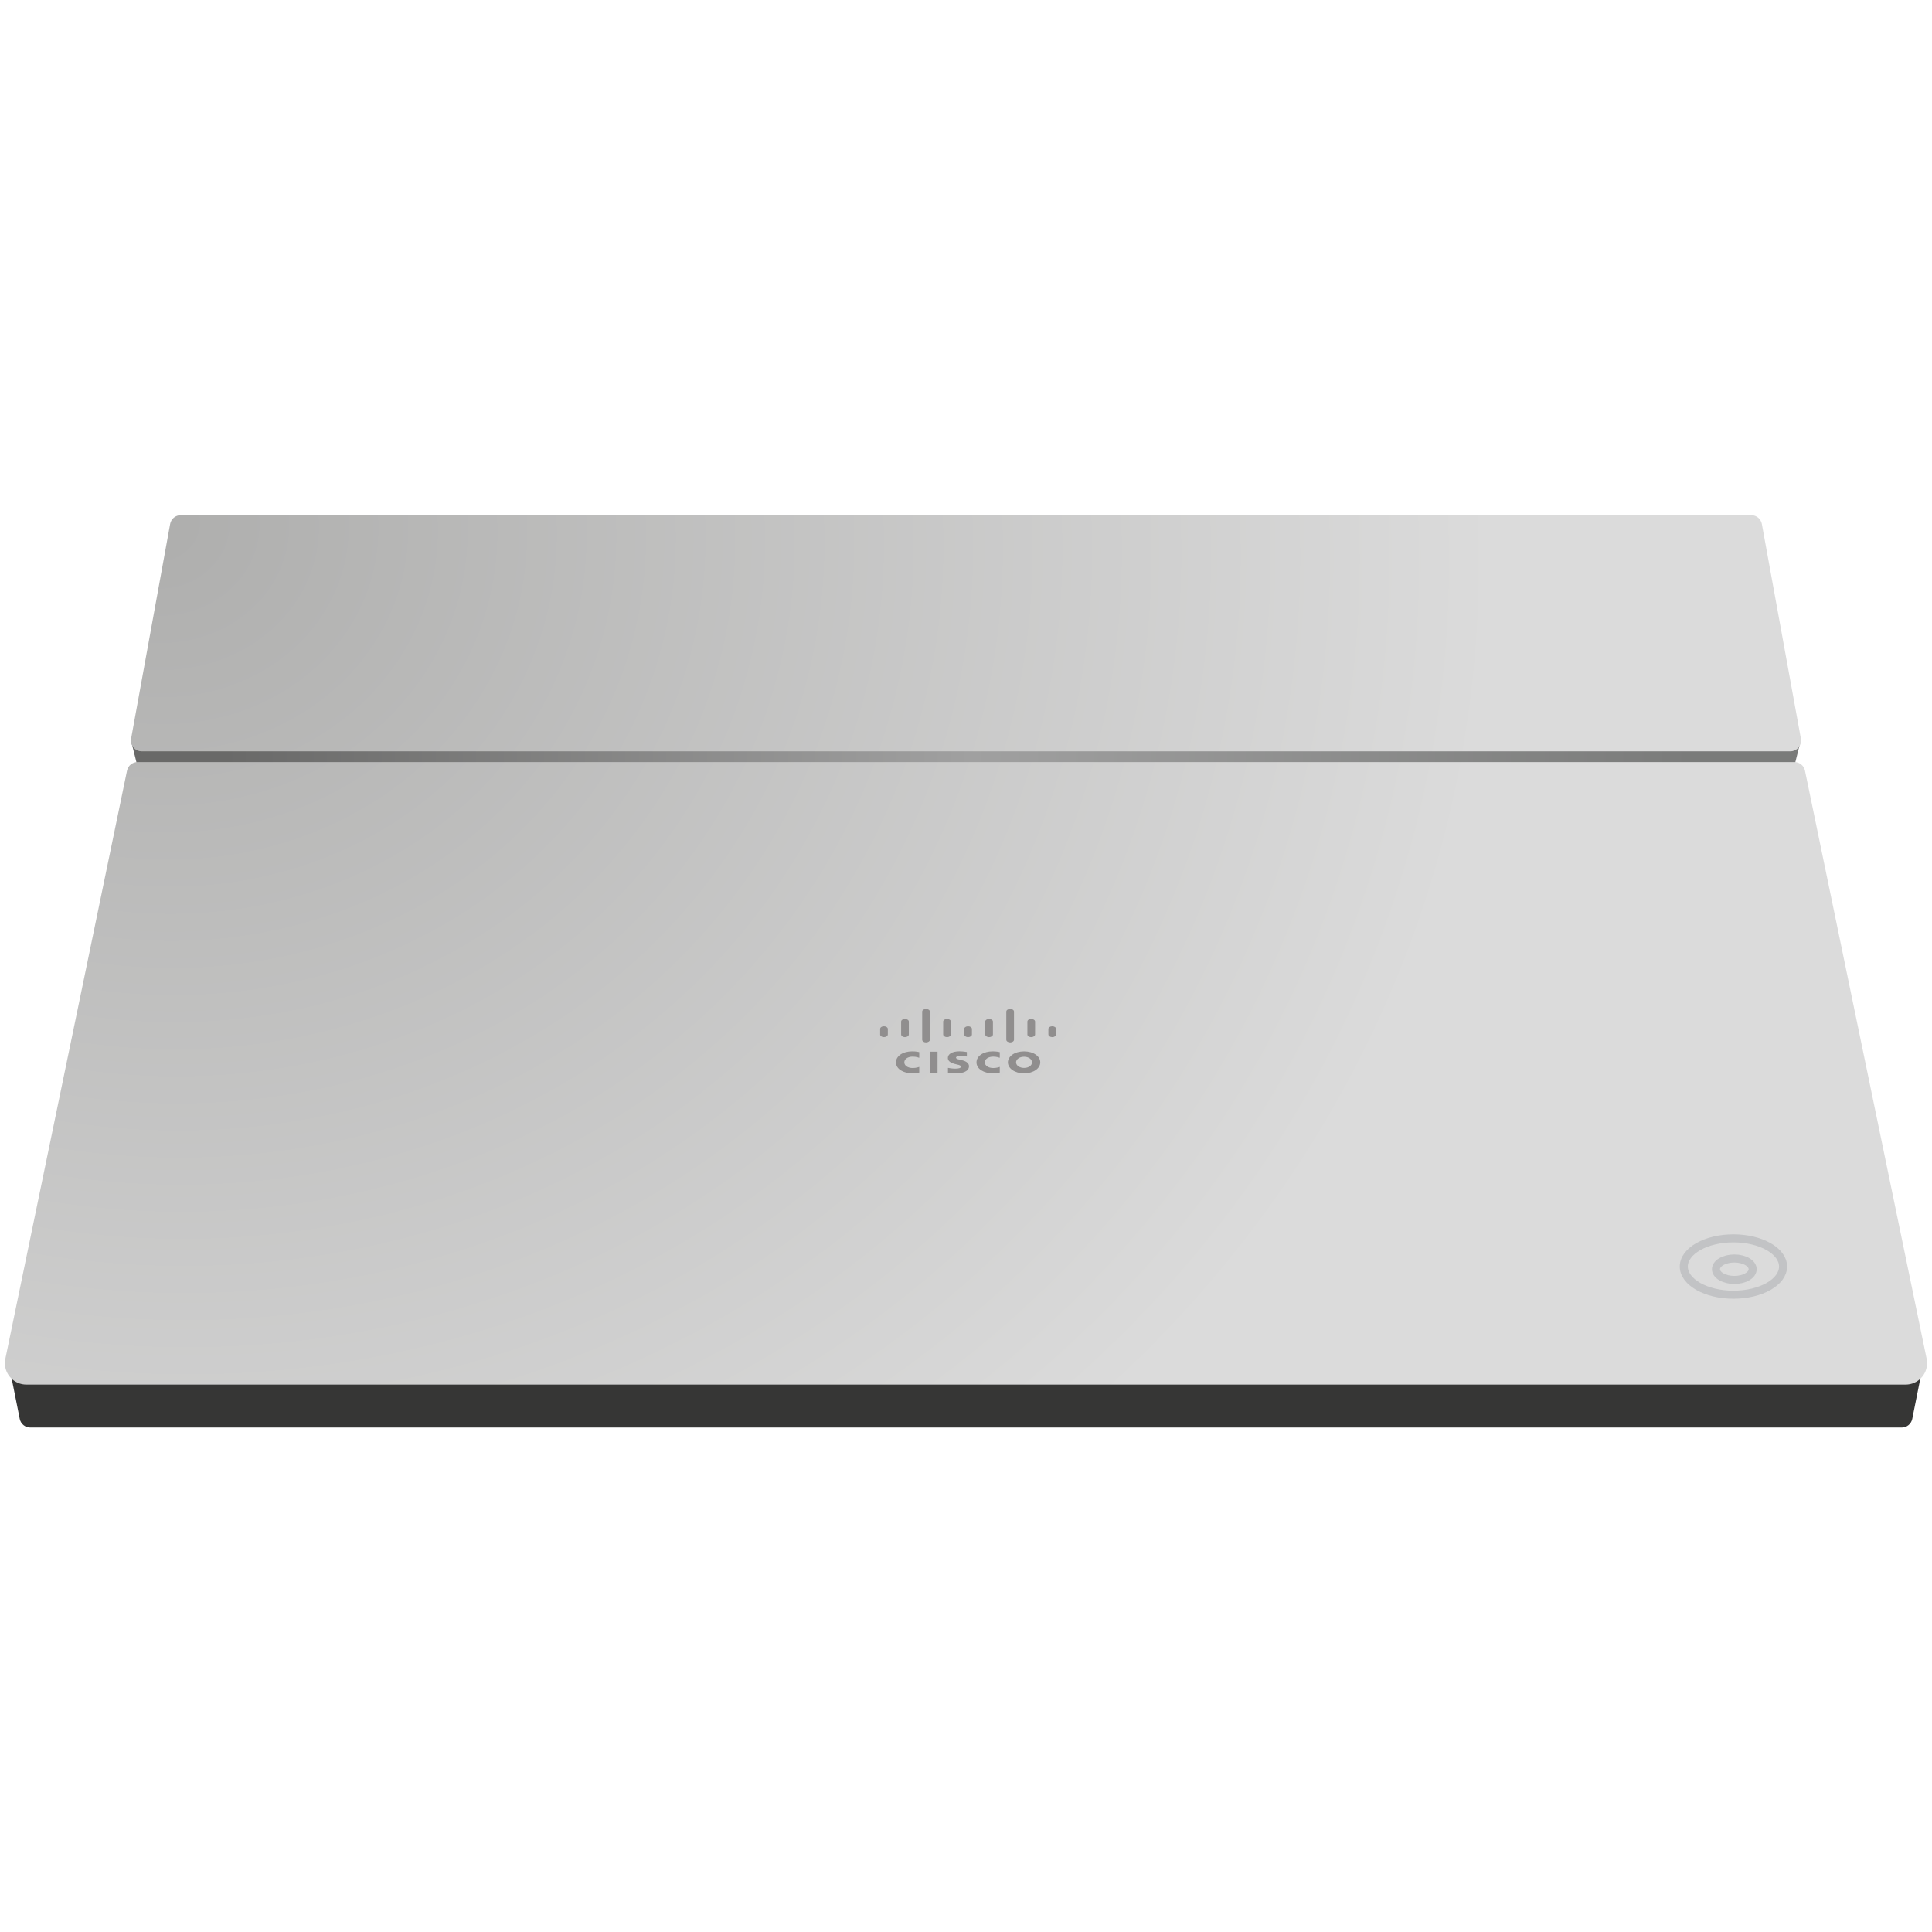 <?xml version="1.0" encoding="UTF-8"?>
<svg width="180px" height="180px" viewBox="0 0 180 180" version="1.1" xmlns="http://www.w3.org/2000/svg" xmlns:xlink="http://www.w3.org/1999/xlink">
    <!-- Generator: Sketch 49.1 (51147) - http://www.bohemiancoding.com/sketch -->
    <title>TelePresence SX20</title>
    <desc>Created with Sketch.</desc>
    <defs>
        <linearGradient x1="6.141%" y1="28.701%" x2="92.944%" y2="28.701%" id="linearGradient-1">
            <stop stop-color="#696968" offset="0%"></stop>
            <stop stop-color="#A0A0A0" offset="50.898%"></stop>
            <stop stop-color="#7A7B7A" offset="100%"></stop>
        </linearGradient>
        <radialGradient cx="8.07%" cy="0%" fx="8.07%" fy="0%" r="153.806%" gradientTransform="translate(0.081,0),scale(0.452,1),rotate(11.146),scale(1,0.913),translate(-0.081,-0)" id="radialGradient-2">
            <stop stop-color="#AEAEAD" offset="0%"></stop>
            <stop stop-color="#DBDBDB" offset="100%"></stop>
        </radialGradient>
    </defs>
    <g id="TelePresence-SX20" stroke="none" stroke-width="1" fill="none" fill-rule="evenodd">
        <g id="img" transform="translate(0, 48)">
            <path d="M1,80 L179,80 L178.161,84.196 C178.067,84.664 177.657,85 177.18,85 L2.82,85 C2.343,85 1.933,84.664 1.839,84.196 L1,80 Z" id="Rectangle-5" fill="#363635"></path>
            <polygon id="Rectangle-7" fill="url(#linearGradient-1)" points="12.208 21 167.77 21 166.77 25 13.208 25"></polygon>
            <path d="M12.814,23 L167.186,23 C167.66,23 168.069,23.333 168.165,23.797 L179.502,78.595 C179.726,79.676 179.031,80.735 177.949,80.959 C177.816,80.986 177.68,81 177.544,81 L2.456,81 C1.352,81 0.456,80.105 0.456,79 C0.456,78.864 0.47,78.728 0.498,78.595 L11.835,23.797 C11.931,23.333 12.34,23 12.814,23 Z M16.835,0 L163.165,4.88498131e-15 C163.649,4.79620308e-15 164.063,0.346 164.149,0.821 L167.786,20.821 C167.884,21.364 167.524,21.885 166.981,21.984 C166.922,21.995 166.862,22 166.802,22 L13.198,22 C12.646,22 12.198,21.552 12.198,21 C12.198,20.94 12.204,20.88 12.214,20.821 L15.851,0.821 C15.937,0.346 16.351,-5.7735559e-16 16.835,-6.66133815e-16 Z" id="Combined-Shape" fill="url(#radialGradient-2)"></path>
            <path d="M86.632,51.962 L86.632,49.983 L87.349,49.983 L87.349,51.962 L86.632,51.962 Z M93.147,50.551 C93.121,50.545 92.887,50.443 92.542,50.443 C92.076,50.443 91.756,50.671 91.756,50.977 C91.756,51.271 92.067,51.505 92.542,51.505 C92.879,51.505 93.121,51.409 93.147,51.397 L93.147,51.925 C93.06,51.949 92.81,51.997 92.49,51.997 C91.687,51.997 90.979,51.607 90.979,50.977 C90.979,50.383 91.618,49.952 92.49,49.952 C92.827,49.952 93.077,50.006 93.147,50.024 L93.147,50.551 Z M85.644,50.551 C85.618,50.545 85.385,50.443 85.04,50.443 C84.573,50.443 84.254,50.671 84.254,50.977 C84.254,51.271 84.564,51.505 85.04,51.505 C85.376,51.505 85.618,51.409 85.644,51.397 L85.644,51.925 C85.558,51.949 85.316,51.997 84.996,51.997 C84.184,51.997 83.476,51.607 83.476,50.977 C83.476,50.383 84.115,49.952 84.996,49.952 C85.333,49.952 85.584,50.006 85.644,50.024 L85.644,50.551 Z M96.919,50.974 C96.919,51.538 96.289,51.999 95.408,51.999 C94.535,51.999 93.905,51.538 93.905,50.974 C93.905,50.41 94.535,49.954 95.408,49.954 C96.289,49.954 96.919,50.41 96.919,50.974 Z M95.408,50.452 C94.985,50.452 94.665,50.692 94.665,50.974 C94.665,51.262 94.985,51.496 95.408,51.496 C95.84,51.496 96.151,51.262 96.151,50.974 C96.151,50.692 95.84,50.452 95.408,50.452 Z M90.081,50.434 C90.073,50.434 89.77,50.374 89.52,50.374 C89.226,50.374 89.071,50.44 89.071,50.536 C89.071,50.656 89.287,50.698 89.407,50.722 L89.597,50.77 C90.073,50.872 90.28,51.094 90.28,51.334 C90.28,51.832 89.658,52 89.105,52 C88.716,52 88.362,51.946 88.319,51.94 L88.319,51.49 C88.388,51.502 88.691,51.562 89.001,51.562 C89.364,51.562 89.528,51.49 89.528,51.376 C89.528,51.28 89.382,51.22 89.2,51.184 C89.166,51.172 89.096,51.16 89.053,51.148 C88.647,51.058 88.31,50.896 88.31,50.566 C88.31,50.201 88.716,49.949 89.382,49.949 C89.727,49.949 90.055,50.009 90.081,50.015 L90.081,50.434 Z M82.717,47.86 L82.717,48.376 C82.717,48.514 82.544,48.628 82.354,48.628 C82.155,48.628 82,48.514 82,48.376 L82,47.86 C82,47.722 82.155,47.614 82.354,47.614 C82.544,47.614 82.717,47.722 82.717,47.86 Z M84.674,47.177 L84.674,48.377 C84.674,48.515 84.51,48.629 84.311,48.629 C84.121,48.629 83.957,48.515 83.957,48.377 L83.957,47.177 C83.957,47.045 84.121,46.932 84.311,46.932 C84.51,46.932 84.674,47.045 84.674,47.177 Z M86.635,46.246 L86.635,48.873 C86.635,49.005 86.471,49.119 86.272,49.119 C86.082,49.119 85.918,49.005 85.918,48.873 L85.918,46.246 C85.918,46.108 86.082,46 86.272,46 C86.471,46 86.635,46.108 86.635,46.246 Z M88.592,47.177 L88.592,48.377 C88.592,48.515 88.428,48.629 88.238,48.629 C88.039,48.629 87.875,48.515 87.875,48.377 L87.875,47.177 C87.875,47.045 88.039,46.932 88.238,46.932 C88.428,46.932 88.592,47.045 88.592,47.177 Z M90.553,47.86 L90.553,48.376 C90.553,48.514 90.389,48.628 90.19,48.628 C90,48.628 89.836,48.514 89.836,48.376 L89.836,47.86 C89.836,47.722 90,47.614 90.19,47.614 C90.389,47.614 90.553,47.722 90.553,47.86 Z M92.51,47.177 L92.51,48.377 C92.51,48.515 92.346,48.629 92.147,48.629 C91.957,48.629 91.793,48.515 91.793,48.377 L91.793,47.177 C91.793,47.045 91.957,46.932 92.147,46.932 C92.346,46.932 92.51,47.045 92.51,47.177 Z M94.472,46.246 L94.472,48.873 C94.472,49.005 94.316,49.119 94.117,49.119 C93.919,49.119 93.755,49.005 93.755,48.873 L93.755,46.246 C93.755,46.108 93.919,46 94.117,46 C94.316,46 94.472,46.108 94.472,46.246 Z M96.437,47.177 L96.437,48.377 C96.437,48.515 96.272,48.629 96.074,48.629 C95.875,48.629 95.72,48.515 95.72,48.377 L95.72,47.177 C95.72,47.045 95.875,46.932 96.074,46.932 C96.272,46.932 96.437,47.045 96.437,47.177 Z M98.394,47.86 L98.394,48.376 C98.394,48.514 98.23,48.628 98.04,48.628 C97.841,48.628 97.677,48.514 97.677,48.376 L97.677,47.86 C97.677,47.722 97.841,47.614 98.04,47.614 C98.23,47.614 98.394,47.722 98.394,47.86 Z" id="Combined-Shape" fill="#908E8E"></path>
            <ellipse id="Oval-3" fill="" cx="161.5" cy="70" rx="6.5" ry="4"></ellipse>
            <ellipse id="Oval-3" stroke="#C2C3C5" stroke-width="0.75" cx="161.5" cy="70" rx="4.625" ry="2.625"></ellipse>
            <ellipse id="Oval-3" stroke="#C2C3C5" stroke-width="0.75" cx="161.583" cy="70.25" rx="1.708" ry="1"></ellipse>
        </g>
    </g>
</svg>